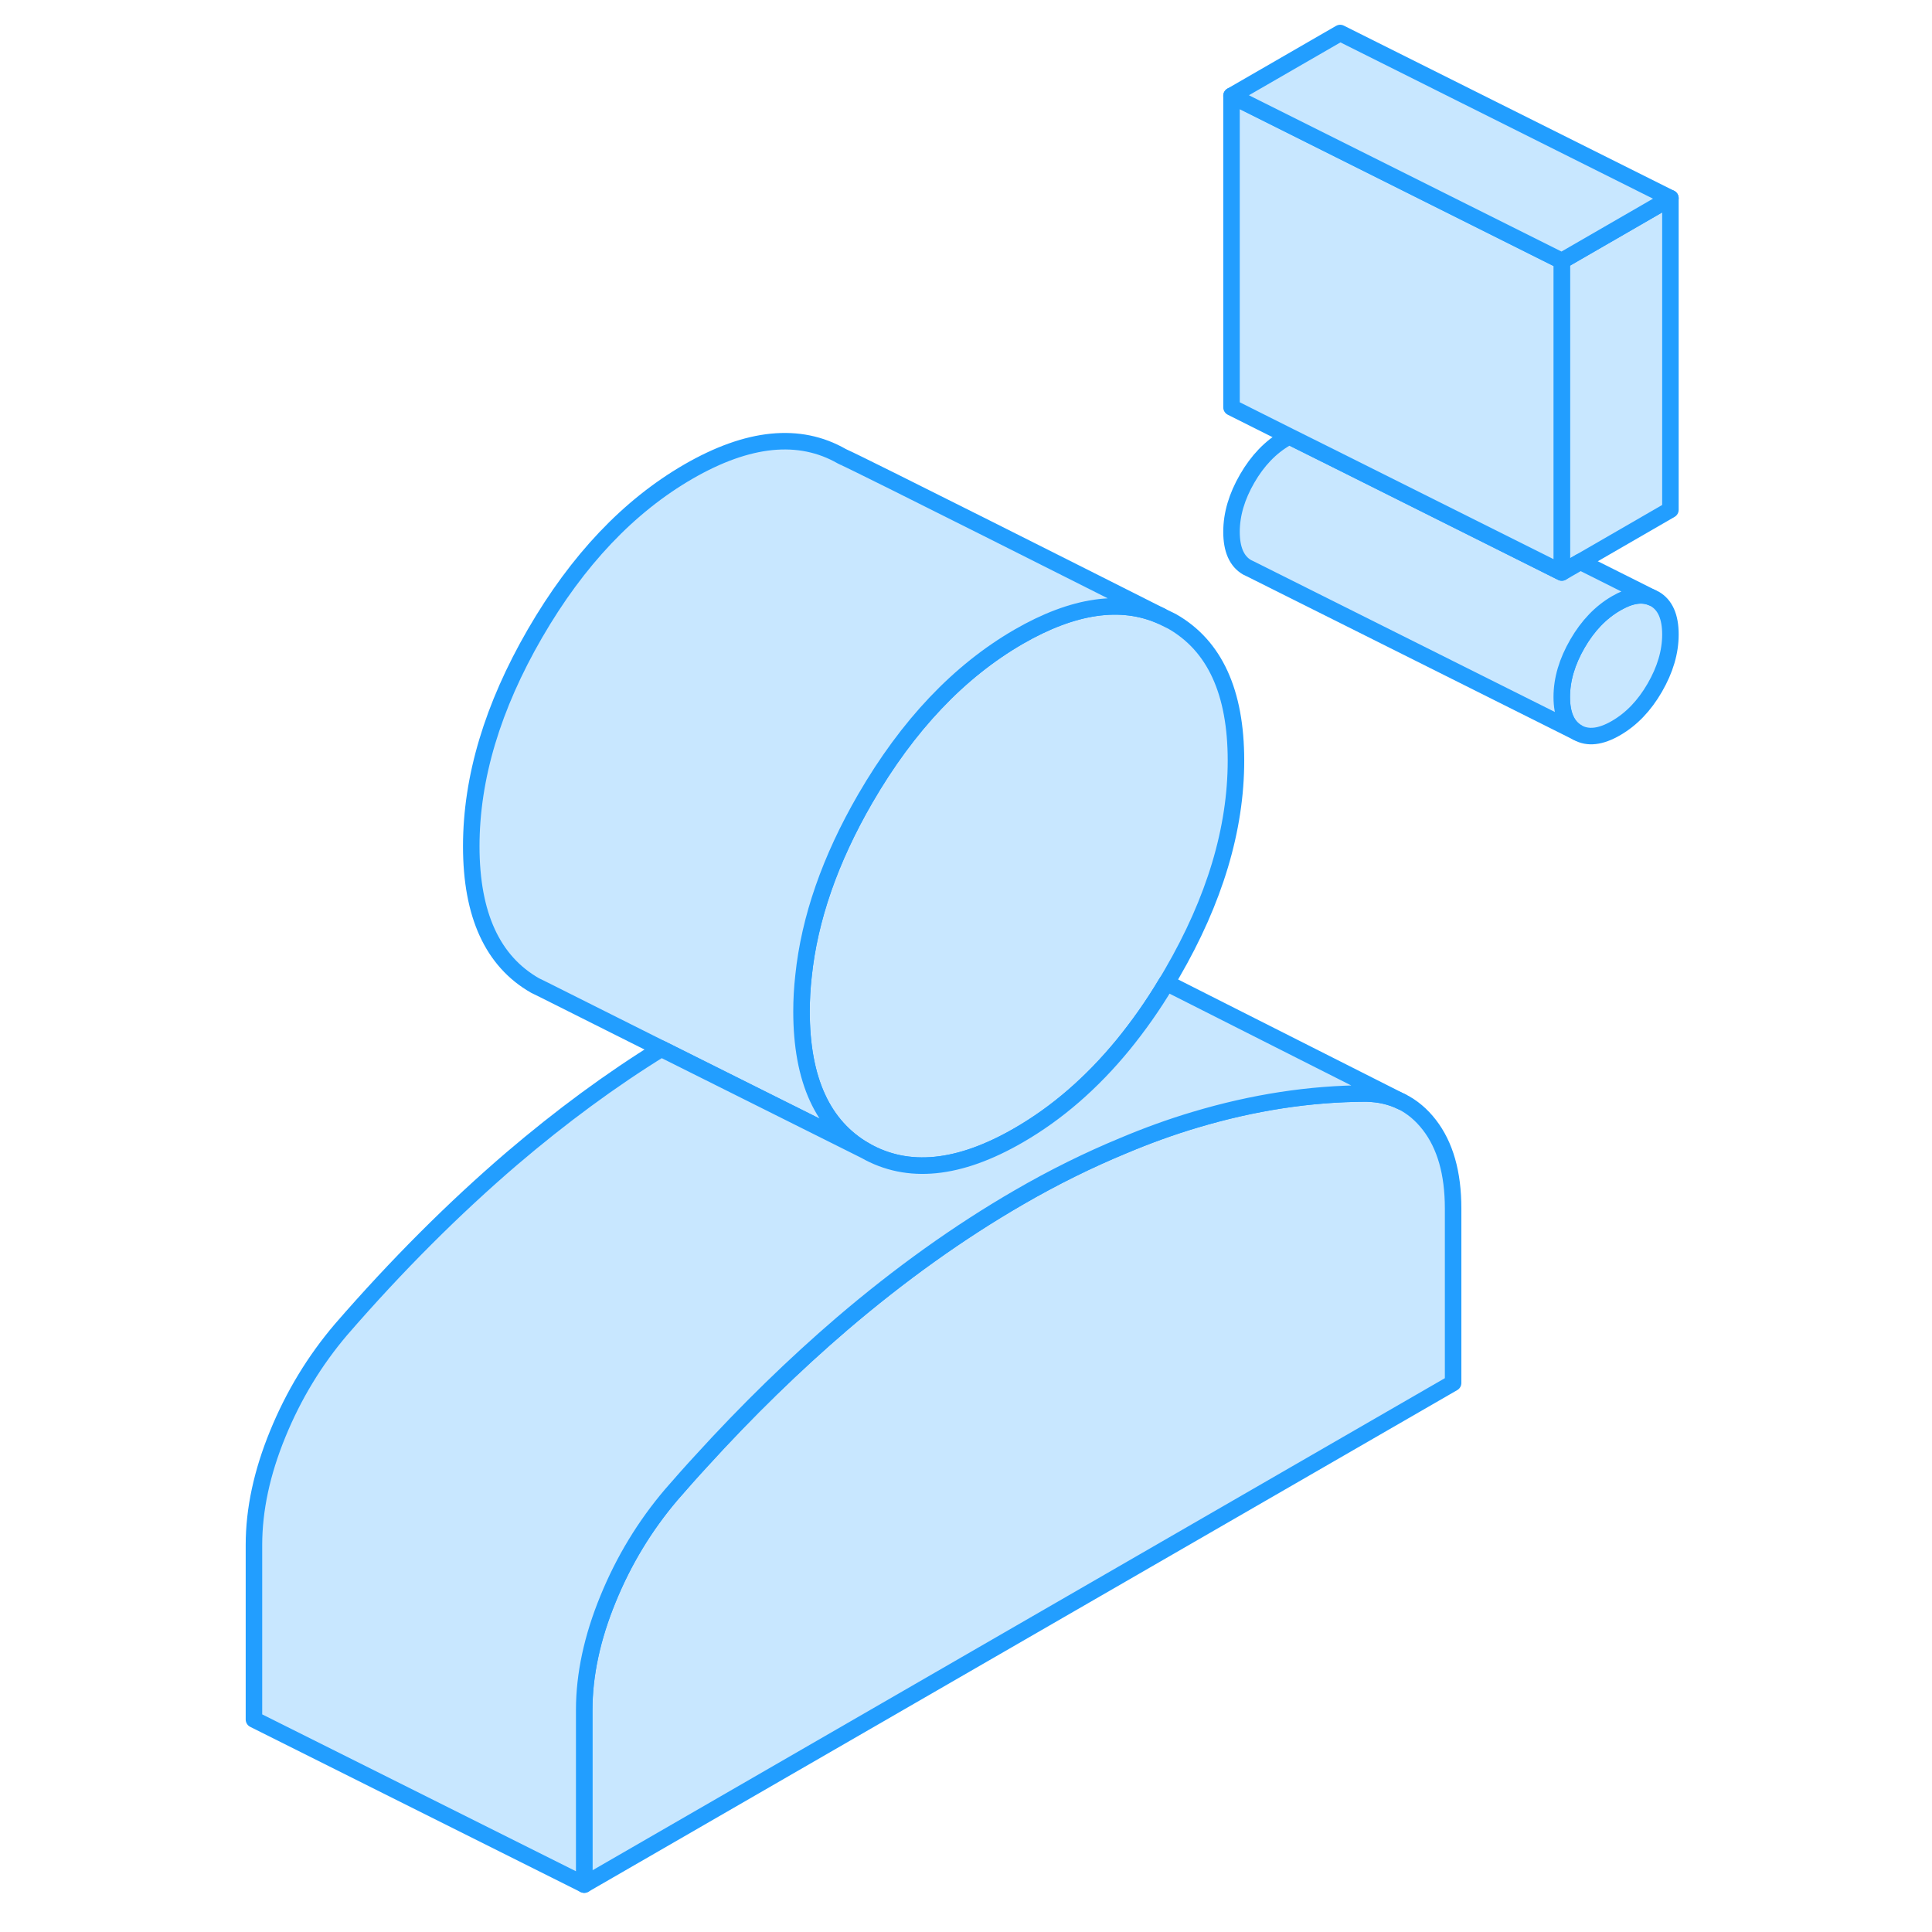 <svg width="48" height="48" viewBox="0 0 91 117" fill="#c8e7ff" xmlns="http://www.w3.org/2000/svg" stroke-width="1px" stroke-linecap="round" stroke-linejoin="round"><path d="M61.849 46.06C61.849 50.21 60.559 54.51 57.979 58.95C57.869 59.14 57.759 59.33 57.639 59.52C56.819 60.9 55.929 62.15 54.999 63.29C53.109 65.59 51.009 67.41 48.689 68.75C45.079 70.84 41.979 71.15 39.399 69.68C36.829 68.21 35.539 65.4 35.539 61.25C35.539 60.54 35.579 59.83 35.659 59.11C36.019 55.63 37.269 52.04 39.399 48.36C41.979 43.91 45.079 40.65 48.689 38.56C51.999 36.65 54.879 36.23 57.309 37.3C57.729 37.51 57.979 37.63 57.979 37.63C60.559 39.1 61.849 41.91 61.849 46.06Z" stroke="#229EFF" stroke-linejoin="round"/><path d="M88.159 38.42C88.159 39.49 87.839 40.56 87.209 41.65C86.579 42.74 85.799 43.55 84.869 44.09C83.939 44.63 83.159 44.72 82.529 44.36C81.899 44 81.579 43.28 81.579 42.21C81.579 41.14 81.899 40.07 82.529 38.98C83.159 37.89 83.939 37.08 84.869 36.54C85.709 36.05 86.419 35.93 87.019 36.18L87.209 36.27C87.839 36.63 88.159 37.35 88.159 38.42Z" stroke="#229EFF" stroke-linejoin="round"/><path d="M88.159 12V30.87L82.709 34.02L81.579 34.67V15.8L88.159 12Z" stroke="#229EFF" stroke-linejoin="round"/><path d="M74.999 73.18V83.75L22.379 114.13V103.56C22.379 101.42 22.859 99.18 23.819 96.84C24.779 94.49 26.059 92.39 27.649 90.52C28.249 89.83 28.839 89.16 29.449 88.5C32.259 85.41 35.119 82.63 37.999 80.16C41.509 77.16 45.079 74.61 48.689 72.52C50.809 71.29 52.919 70.25 54.999 69.39C56.469 68.77 57.929 68.24 59.379 67.81C62.889 66.76 66.339 66.23 69.739 66.22C70.539 66.24 71.249 66.4 71.889 66.72H71.899C72.529 67.04 73.079 67.5 73.559 68.12C74.519 69.36 74.999 71.04 74.999 73.18Z" stroke="#229EFF" stroke-linejoin="round"/><path d="M87.019 36.18C86.419 35.93 85.709 36.05 84.869 36.54C83.939 37.08 83.159 37.89 82.529 38.98C81.899 40.07 81.579 41.14 81.579 42.21C81.579 43.28 81.899 44 82.529 44.36L62.719 34.45L62.529 34.36C61.899 34 61.579 33.28 61.579 32.21C61.579 31.14 61.899 30.07 62.529 28.98C63.159 27.89 63.939 27.08 64.869 26.54C64.949 26.5 65.019 26.46 65.089 26.43L68.139 27.95L81.579 34.67L82.709 34.02L87.019 36.18Z" stroke="#229EFF" stroke-linejoin="round"/><path d="M81.579 15.8V34.67L68.139 27.95L65.089 26.43L61.579 24.67V5.8L68.159 9.09L81.579 15.8Z" stroke="#229EFF" stroke-linejoin="round"/><path d="M88.159 12L81.579 15.8L68.159 9.09L61.579 5.8L68.159 2L88.159 12Z" stroke="#229EFF" stroke-linejoin="round"/><path d="M57.309 37.3C54.879 36.23 51.999 36.65 48.689 38.56C45.079 40.65 41.979 43.91 39.399 48.36C37.269 52.04 36.019 55.63 35.659 59.11C35.579 59.83 35.539 60.54 35.539 61.25C35.539 65.4 36.829 68.21 39.399 69.68L27.049 63.51L19.949 59.95L19.399 59.68C16.829 58.21 15.539 55.4 15.539 51.25C15.539 47.1 16.829 42.8 19.399 38.36C21.979 33.91 25.079 30.65 28.689 28.56C32.309 26.47 35.409 26.16 37.979 27.63C37.979 27.63 37.989 27.63 37.999 27.64C38.009 27.64 38.019 27.65 38.039 27.66C39.159 28.15 53.959 35.61 57.309 37.3Z" stroke="#229EFF" stroke-linejoin="round"/><path d="M71.889 66.72C71.249 66.4 70.539 66.24 69.739 66.22C66.339 66.23 62.889 66.76 59.379 67.81C57.929 68.24 56.469 68.77 54.999 69.39C52.919 70.25 50.809 71.29 48.689 72.52C45.079 74.61 41.509 77.16 37.999 80.16C35.119 82.63 32.259 85.41 29.449 88.5C28.839 89.16 28.249 89.83 27.649 90.52C26.059 92.39 24.779 94.49 23.819 96.84C22.859 99.18 22.379 101.42 22.379 103.56V114.13L2.379 104.13V93.56C2.379 91.42 2.859 89.18 3.819 86.84C4.779 84.49 6.059 82.39 7.649 80.52C11.039 76.61 14.499 73.16 17.999 70.16C20.979 67.62 23.999 65.39 27.049 63.51L39.399 69.68C41.979 71.15 45.079 70.84 48.689 68.75C51.009 67.41 53.109 65.59 54.999 63.29C55.929 62.15 56.819 60.9 57.639 59.52L71.889 66.72Z" stroke="#229EFF" stroke-linejoin="round"/></svg>